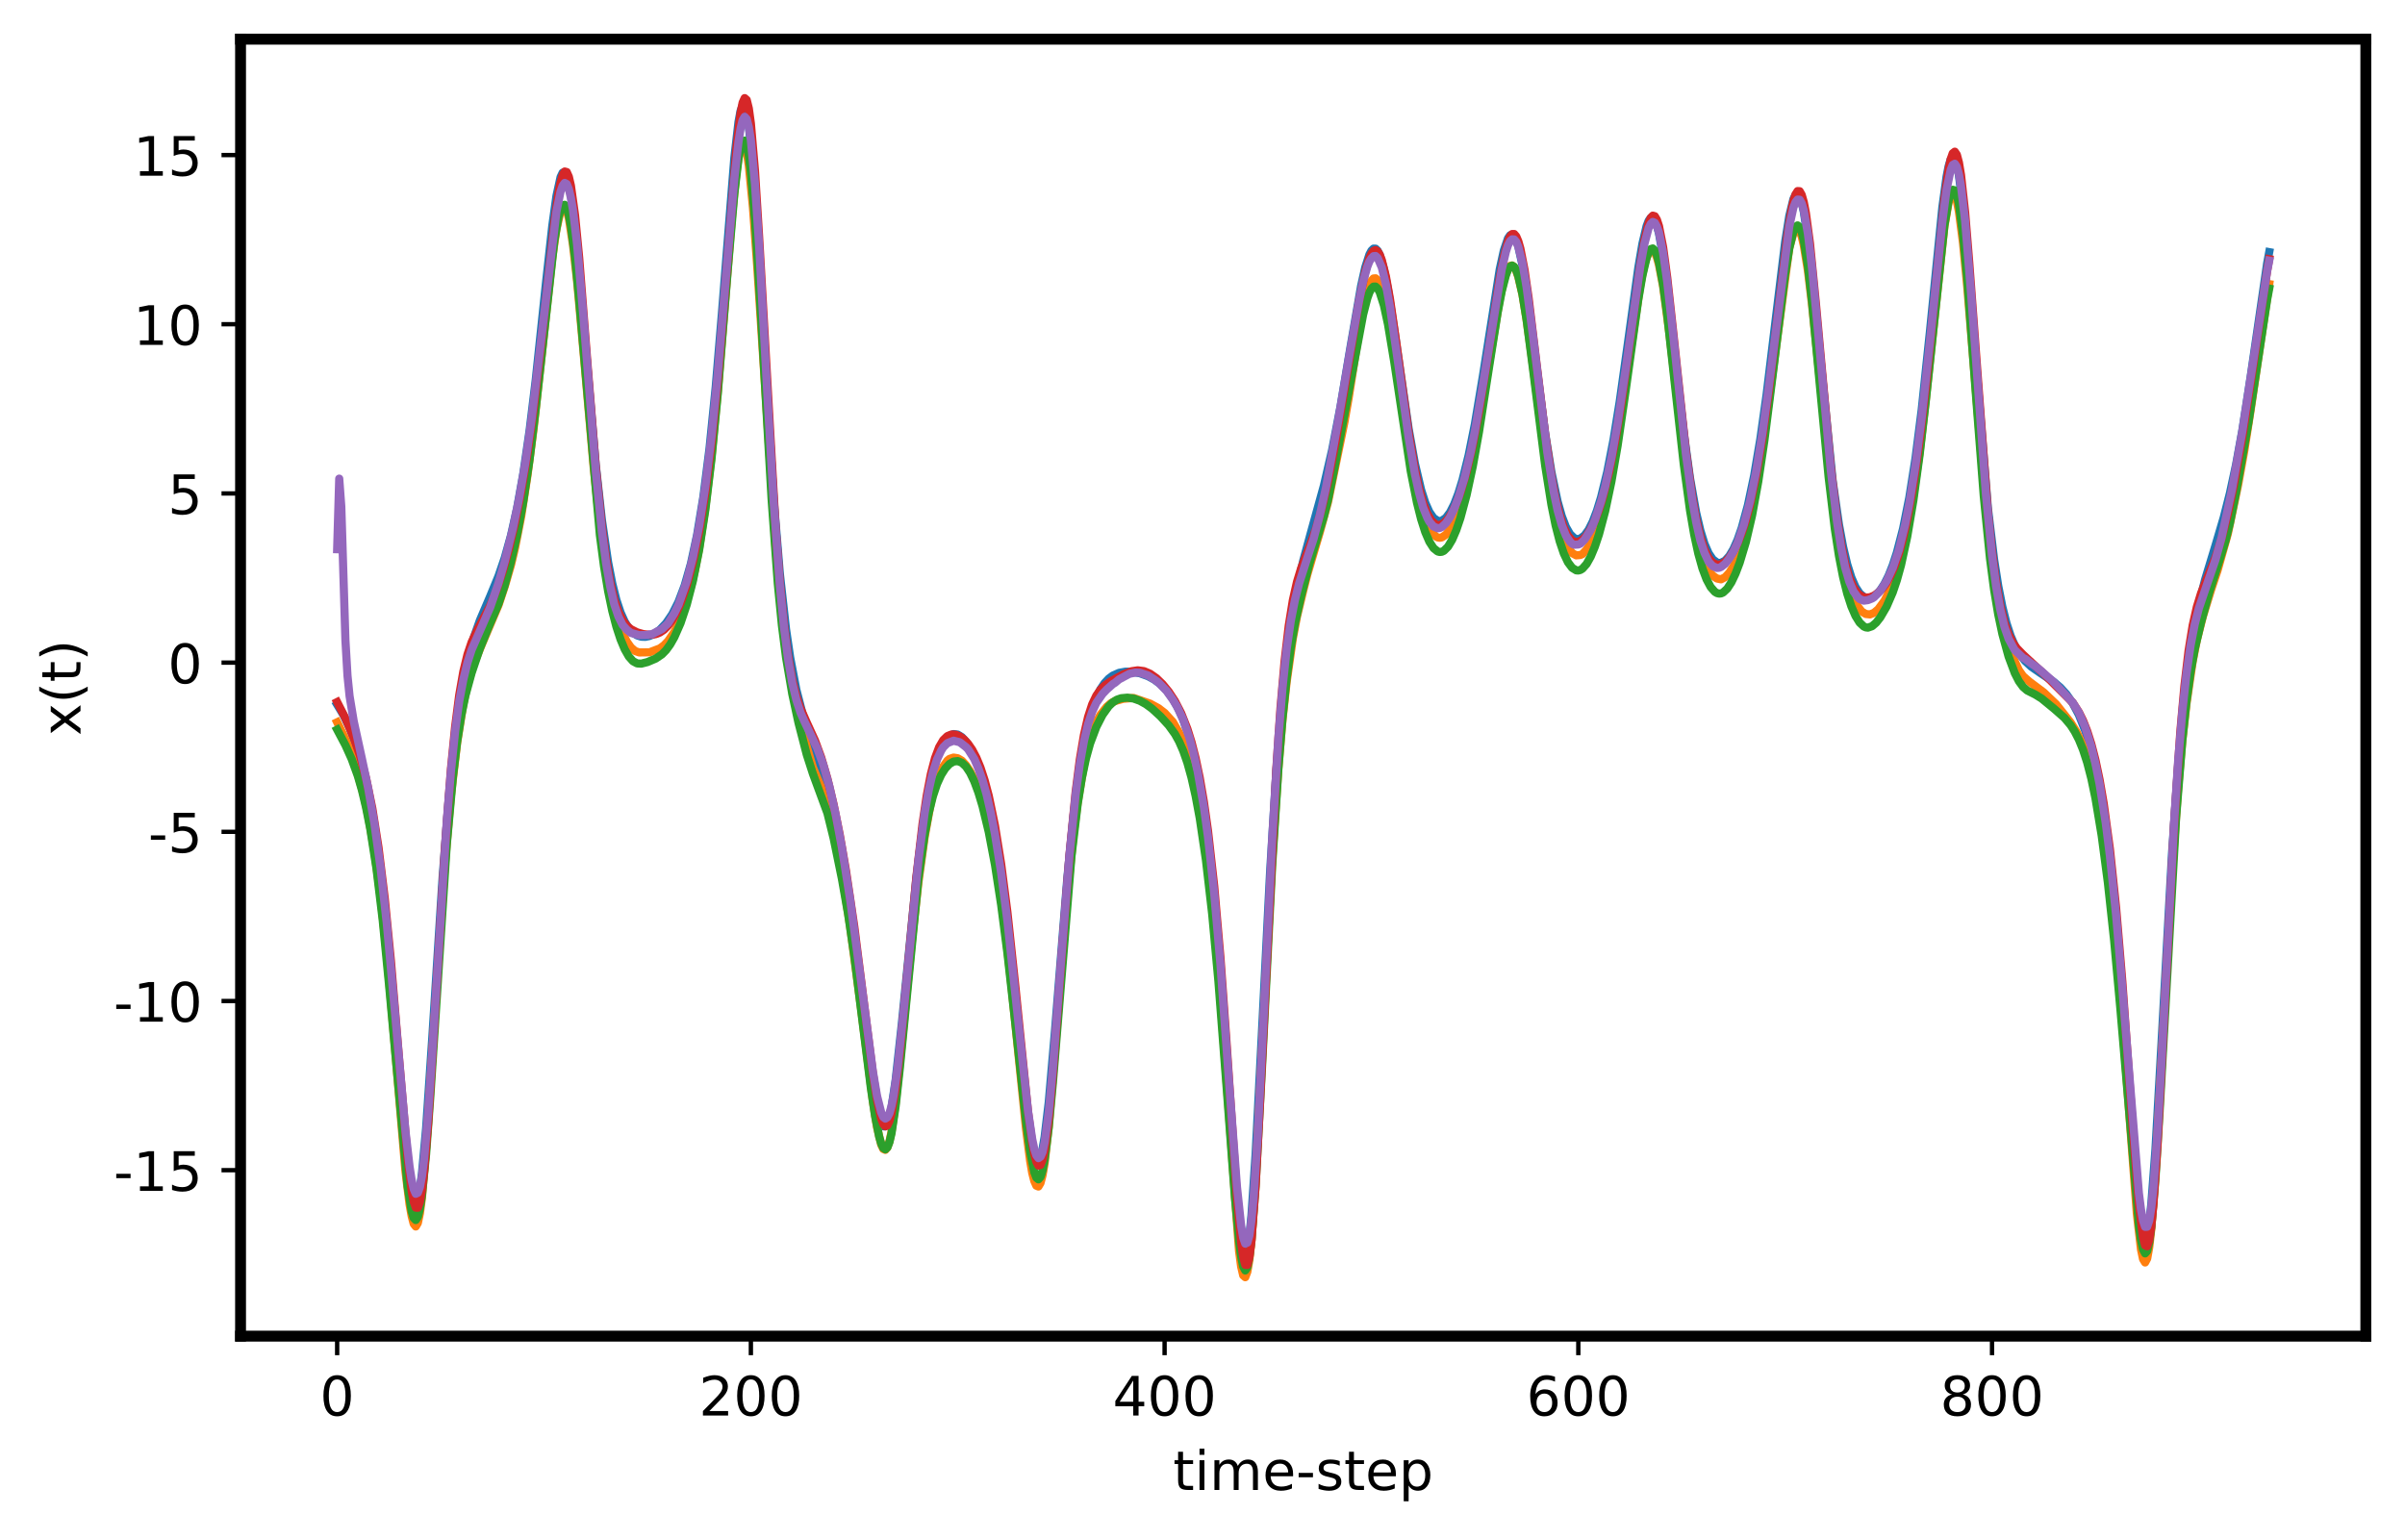 <?xml version="1.0" encoding="utf-8" standalone="no"?>
<!DOCTYPE svg PUBLIC "-//W3C//DTD SVG 1.1//EN"
  "http://www.w3.org/Graphics/SVG/1.1/DTD/svg11.dtd">
<!-- Created with matplotlib (https://matplotlib.org/) -->
<svg height="283.148pt" version="1.1" viewBox="0 0 442.011 283.148" width="442.011pt" xmlns="http://www.w3.org/2000/svg" xmlns:xlink="http://www.w3.org/1999/xlink">
 <defs>
  <style type="text/css">*{stroke-linecap:butt;stroke-linejoin:round;}</style>
 </defs>
 <g id="figure_1">
  <g id="patch_1">
   <path d="M 0 283.148 
L 442.011 283.148 
L 442.011 0 
L 0 0 
z
" style="fill:#ffffff;"/>
  </g>
  <g id="axes_1">
   <g id="patch_2">
    <path d="M 44.211 245.592 
L 434.811 245.592 
L 434.811 7.2 
L 44.211 7.2 
z
" style="fill:#ffffff;"/>
   </g>
   <g id="matplotlib.axis_1">
    <g id="xtick_1">
     <g id="line2d_1">
      <defs>
       <path d="M 0 0 
L 0 3.5 
" id="md25b00d84b" style="stroke:#000000;stroke-width:0.8;"/>
      </defs>
      <g>
       <use style="stroke:#000000;stroke-width:0.8;" x="61.965" xlink:href="#md25b00d84b" y="245.592"/>
      </g>
     </g>
     <g id="text_1">
      <!-- 0 -->
      <g transform="translate(58.784 260.19)scale(0.1 -0.1)">
       <defs>
        <path d="M 31.781 66.406 
Q 24.172 66.406 20.328 58.906 
Q 16.5 51.422 16.5 36.375 
Q 16.5 21.391 20.328 13.891 
Q 24.172 6.391 31.781 6.391 
Q 39.453 6.391 43.281 13.891 
Q 47.125 21.391 47.125 36.375 
Q 47.125 51.422 43.281 58.906 
Q 39.453 66.406 31.781 66.406 
z
M 31.781 74.219 
Q 44.047 74.219 50.516 64.516 
Q 56.984 54.828 56.984 36.375 
Q 56.984 17.969 50.516 8.266 
Q 44.047 -1.422 31.781 -1.422 
Q 19.531 -1.422 13.062 8.266 
Q 6.594 17.969 6.594 36.375 
Q 6.594 54.828 13.062 64.516 
Q 19.531 74.219 31.781 74.219 
z
" id="DejaVuSans-48"/>
       </defs>
       <use xlink:href="#DejaVuSans-48"/>
      </g>
     </g>
    </g>
    <g id="xtick_2">
     <g id="line2d_2">
      <g>
       <use style="stroke:#000000;stroke-width:0.8;" x="138.002" xlink:href="#md25b00d84b" y="245.592"/>
      </g>
     </g>
     <g id="text_2">
      <!-- 200 -->
      <g transform="translate(128.458 260.19)scale(0.1 -0.1)">
       <defs>
        <path d="M 19.188 8.297 
L 53.609 8.297 
L 53.609 0 
L 7.328 0 
L 7.328 8.297 
Q 12.938 14.109 22.625 23.891 
Q 32.328 33.688 34.812 36.531 
Q 39.547 41.844 41.422 45.531 
Q 43.312 49.219 43.312 52.781 
Q 43.312 58.594 39.234 62.25 
Q 35.156 65.922 28.609 65.922 
Q 23.969 65.922 18.812 64.312 
Q 13.672 62.703 7.812 59.422 
L 7.812 69.391 
Q 13.766 71.781 18.938 73 
Q 24.125 74.219 28.422 74.219 
Q 39.75 74.219 46.484 68.547 
Q 53.219 62.891 53.219 53.422 
Q 53.219 48.922 51.531 44.891 
Q 49.859 40.875 45.406 35.406 
Q 44.188 33.984 37.641 27.219 
Q 31.109 20.453 19.188 8.297 
z
" id="DejaVuSans-50"/>
       </defs>
       <use xlink:href="#DejaVuSans-50"/>
       <use x="63.623" xlink:href="#DejaVuSans-48"/>
       <use x="127.246" xlink:href="#DejaVuSans-48"/>
      </g>
     </g>
    </g>
    <g id="xtick_3">
     <g id="line2d_3">
      <g>
       <use style="stroke:#000000;stroke-width:0.8;" x="214.039" xlink:href="#md25b00d84b" y="245.592"/>
      </g>
     </g>
     <g id="text_3">
      <!-- 400 -->
      <g transform="translate(204.495 260.19)scale(0.1 -0.1)">
       <defs>
        <path d="M 37.797 64.312 
L 12.891 25.391 
L 37.797 25.391 
z
M 35.203 72.906 
L 47.609 72.906 
L 47.609 25.391 
L 58.016 25.391 
L 58.016 17.188 
L 47.609 17.188 
L 47.609 0 
L 37.797 0 
L 37.797 17.188 
L 4.891 17.188 
L 4.891 26.703 
z
" id="DejaVuSans-52"/>
       </defs>
       <use xlink:href="#DejaVuSans-52"/>
       <use x="63.623" xlink:href="#DejaVuSans-48"/>
       <use x="127.246" xlink:href="#DejaVuSans-48"/>
      </g>
     </g>
    </g>
    <g id="xtick_4">
     <g id="line2d_4">
      <g>
       <use style="stroke:#000000;stroke-width:0.8;" x="290.075" xlink:href="#md25b00d84b" y="245.592"/>
      </g>
     </g>
     <g id="text_4">
      <!-- 600 -->
      <g transform="translate(280.532 260.19)scale(0.1 -0.1)">
       <defs>
        <path d="M 33.016 40.375 
Q 26.375 40.375 22.484 35.828 
Q 18.609 31.297 18.609 23.391 
Q 18.609 15.531 22.484 10.953 
Q 26.375 6.391 33.016 6.391 
Q 39.656 6.391 43.531 10.953 
Q 47.406 15.531 47.406 23.391 
Q 47.406 31.297 43.531 35.828 
Q 39.656 40.375 33.016 40.375 
z
M 52.594 71.297 
L 52.594 62.312 
Q 48.875 64.062 45.094 64.984 
Q 41.312 65.922 37.594 65.922 
Q 27.828 65.922 22.672 59.328 
Q 17.531 52.734 16.797 39.406 
Q 19.672 43.656 24.016 45.922 
Q 28.375 48.188 33.594 48.188 
Q 44.578 48.188 50.953 41.516 
Q 57.328 34.859 57.328 23.391 
Q 57.328 12.156 50.688 5.359 
Q 44.047 -1.422 33.016 -1.422 
Q 20.359 -1.422 13.672 8.266 
Q 6.984 17.969 6.984 36.375 
Q 6.984 53.656 15.188 63.938 
Q 23.391 74.219 37.203 74.219 
Q 40.922 74.219 44.703 73.484 
Q 48.484 72.75 52.594 71.297 
z
" id="DejaVuSans-54"/>
       </defs>
       <use xlink:href="#DejaVuSans-54"/>
       <use x="63.623" xlink:href="#DejaVuSans-48"/>
       <use x="127.246" xlink:href="#DejaVuSans-48"/>
      </g>
     </g>
    </g>
    <g id="xtick_5">
     <g id="line2d_5">
      <g>
       <use style="stroke:#000000;stroke-width:0.8;" x="366.112" xlink:href="#md25b00d84b" y="245.592"/>
      </g>
     </g>
     <g id="text_5">
      <!-- 800 -->
      <g transform="translate(356.568 260.19)scale(0.1 -0.1)">
       <defs>
        <path d="M 31.781 34.625 
Q 24.75 34.625 20.719 30.859 
Q 16.703 27.094 16.703 20.516 
Q 16.703 13.922 20.719 10.156 
Q 24.75 6.391 31.781 6.391 
Q 38.812 6.391 42.859 10.172 
Q 46.922 13.969 46.922 20.516 
Q 46.922 27.094 42.891 30.859 
Q 38.875 34.625 31.781 34.625 
z
M 21.922 38.812 
Q 15.578 40.375 12.031 44.719 
Q 8.5 49.078 8.5 55.328 
Q 8.5 64.062 14.719 69.141 
Q 20.953 74.219 31.781 74.219 
Q 42.672 74.219 48.875 69.141 
Q 55.078 64.062 55.078 55.328 
Q 55.078 49.078 51.531 44.719 
Q 48 40.375 41.703 38.812 
Q 48.828 37.156 52.797 32.312 
Q 56.781 27.484 56.781 20.516 
Q 56.781 9.906 50.312 4.234 
Q 43.844 -1.422 31.781 -1.422 
Q 19.734 -1.422 13.25 4.234 
Q 6.781 9.906 6.781 20.516 
Q 6.781 27.484 10.781 32.312 
Q 14.797 37.156 21.922 38.812 
z
M 18.312 54.391 
Q 18.312 48.734 21.844 45.562 
Q 25.391 42.391 31.781 42.391 
Q 38.141 42.391 41.719 45.562 
Q 45.312 48.734 45.312 54.391 
Q 45.312 60.062 41.719 63.234 
Q 38.141 66.406 31.781 66.406 
Q 25.391 66.406 21.844 63.234 
Q 18.312 60.062 18.312 54.391 
z
" id="DejaVuSans-56"/>
       </defs>
       <use xlink:href="#DejaVuSans-56"/>
       <use x="63.623" xlink:href="#DejaVuSans-48"/>
       <use x="127.246" xlink:href="#DejaVuSans-48"/>
      </g>
     </g>
    </g>
    <g id="text_6">
     <!-- time-step -->
     <g transform="translate(215.595 273.869)scale(0.1 -0.1)">
      <defs>
       <path d="M 18.312 70.219 
L 18.312 54.688 
L 36.812 54.688 
L 36.812 47.703 
L 18.312 47.703 
L 18.312 18.016 
Q 18.312 11.328 20.141 9.422 
Q 21.969 7.516 27.594 7.516 
L 36.812 7.516 
L 36.812 0 
L 27.594 0 
Q 17.188 0 13.234 3.875 
Q 9.281 7.766 9.281 18.016 
L 9.281 47.703 
L 2.688 47.703 
L 2.688 54.688 
L 9.281 54.688 
L 9.281 70.219 
z
" id="DejaVuSans-116"/>
       <path d="M 9.422 54.688 
L 18.406 54.688 
L 18.406 0 
L 9.422 0 
z
M 9.422 75.984 
L 18.406 75.984 
L 18.406 64.594 
L 9.422 64.594 
z
" id="DejaVuSans-105"/>
       <path d="M 52 44.188 
Q 55.375 50.25 60.062 53.125 
Q 64.75 56 71.094 56 
Q 79.641 56 84.281 50.016 
Q 88.922 44.047 88.922 33.016 
L 88.922 0 
L 79.891 0 
L 79.891 32.719 
Q 79.891 40.578 77.094 44.375 
Q 74.312 48.188 68.609 48.188 
Q 61.625 48.188 57.562 43.547 
Q 53.516 38.922 53.516 30.906 
L 53.516 0 
L 44.484 0 
L 44.484 32.719 
Q 44.484 40.625 41.703 44.406 
Q 38.922 48.188 33.109 48.188 
Q 26.219 48.188 22.156 43.531 
Q 18.109 38.875 18.109 30.906 
L 18.109 0 
L 9.078 0 
L 9.078 54.688 
L 18.109 54.688 
L 18.109 46.188 
Q 21.188 51.219 25.484 53.609 
Q 29.781 56 35.688 56 
Q 41.656 56 45.828 52.969 
Q 50 49.953 52 44.188 
z
" id="DejaVuSans-109"/>
       <path d="M 56.203 29.594 
L 56.203 25.203 
L 14.891 25.203 
Q 15.484 15.922 20.484 11.062 
Q 25.484 6.203 34.422 6.203 
Q 39.594 6.203 44.453 7.469 
Q 49.312 8.734 54.109 11.281 
L 54.109 2.781 
Q 49.266 0.734 44.188 -0.344 
Q 39.109 -1.422 33.891 -1.422 
Q 20.797 -1.422 13.156 6.188 
Q 5.516 13.812 5.516 26.812 
Q 5.516 40.234 12.766 48.109 
Q 20.016 56 32.328 56 
Q 43.359 56 49.781 48.891 
Q 56.203 41.797 56.203 29.594 
z
M 47.219 32.234 
Q 47.125 39.594 43.094 43.984 
Q 39.062 48.391 32.422 48.391 
Q 24.906 48.391 20.391 44.141 
Q 15.875 39.891 15.188 32.172 
z
" id="DejaVuSans-101"/>
       <path d="M 4.891 31.391 
L 31.203 31.391 
L 31.203 23.391 
L 4.891 23.391 
z
" id="DejaVuSans-45"/>
       <path d="M 44.281 53.078 
L 44.281 44.578 
Q 40.484 46.531 36.375 47.5 
Q 32.281 48.484 27.875 48.484 
Q 21.188 48.484 17.844 46.438 
Q 14.5 44.391 14.5 40.281 
Q 14.5 37.156 16.891 35.375 
Q 19.281 33.594 26.516 31.984 
L 29.594 31.297 
Q 39.156 29.25 43.188 25.516 
Q 47.219 21.781 47.219 15.094 
Q 47.219 7.469 41.188 3.016 
Q 35.156 -1.422 24.609 -1.422 
Q 20.219 -1.422 15.453 -0.562 
Q 10.688 0.297 5.422 2 
L 5.422 11.281 
Q 10.406 8.688 15.234 7.391 
Q 20.062 6.109 24.812 6.109 
Q 31.156 6.109 34.562 8.281 
Q 37.984 10.453 37.984 14.406 
Q 37.984 18.062 35.516 20.016 
Q 33.062 21.969 24.703 23.781 
L 21.578 24.516 
Q 13.234 26.266 9.516 29.906 
Q 5.812 33.547 5.812 39.891 
Q 5.812 47.609 11.281 51.797 
Q 16.75 56 26.812 56 
Q 31.781 56 36.172 55.266 
Q 40.578 54.547 44.281 53.078 
z
" id="DejaVuSans-115"/>
       <path d="M 18.109 8.203 
L 18.109 -20.797 
L 9.078 -20.797 
L 9.078 54.688 
L 18.109 54.688 
L 18.109 46.391 
Q 20.953 51.266 25.266 53.625 
Q 29.594 56 35.594 56 
Q 45.562 56 51.781 48.094 
Q 58.016 40.188 58.016 27.297 
Q 58.016 14.406 51.781 6.484 
Q 45.562 -1.422 35.594 -1.422 
Q 29.594 -1.422 25.266 0.953 
Q 20.953 3.328 18.109 8.203 
z
M 48.688 27.297 
Q 48.688 37.203 44.609 42.844 
Q 40.531 48.484 33.406 48.484 
Q 26.266 48.484 22.188 42.844 
Q 18.109 37.203 18.109 27.297 
Q 18.109 17.391 22.188 11.75 
Q 26.266 6.109 33.406 6.109 
Q 40.531 6.109 44.609 11.75 
Q 48.688 17.391 48.688 27.297 
z
" id="DejaVuSans-112"/>
      </defs>
      <use xlink:href="#DejaVuSans-116"/>
      <use x="39.209" xlink:href="#DejaVuSans-105"/>
      <use x="66.992" xlink:href="#DejaVuSans-109"/>
      <use x="164.404" xlink:href="#DejaVuSans-101"/>
      <use x="225.928" xlink:href="#DejaVuSans-45"/>
      <use x="262.012" xlink:href="#DejaVuSans-115"/>
      <use x="314.111" xlink:href="#DejaVuSans-116"/>
      <use x="353.32" xlink:href="#DejaVuSans-101"/>
      <use x="414.844" xlink:href="#DejaVuSans-112"/>
     </g>
    </g>
   </g>
   <g id="matplotlib.axis_2">
    <g id="ytick_1">
     <g id="line2d_6">
      <defs>
       <path d="M 0 0 
L -3.5 0 
" id="md3e1b67bbb" style="stroke:#000000;stroke-width:0.8;"/>
      </defs>
      <g>
       <use style="stroke:#000000;stroke-width:0.8;" x="44.211" xlink:href="#md3e1b67bbb" y="215.093"/>
      </g>
     </g>
     <g id="text_7">
      <!-- -15 -->
      <g transform="translate(20.878 218.893)scale(0.1 -0.1)">
       <defs>
        <path d="M 12.406 8.297 
L 28.516 8.297 
L 28.516 63.922 
L 10.984 60.406 
L 10.984 69.391 
L 28.422 72.906 
L 38.281 72.906 
L 38.281 8.297 
L 54.391 8.297 
L 54.391 0 
L 12.406 0 
z
" id="DejaVuSans-49"/>
        <path d="M 10.797 72.906 
L 49.516 72.906 
L 49.516 64.594 
L 19.828 64.594 
L 19.828 46.734 
Q 21.969 47.469 24.109 47.828 
Q 26.266 48.188 28.422 48.188 
Q 40.625 48.188 47.75 41.5 
Q 54.891 34.812 54.891 23.391 
Q 54.891 11.625 47.562 5.094 
Q 40.234 -1.422 26.906 -1.422 
Q 22.312 -1.422 17.547 -0.641 
Q 12.797 0.141 7.719 1.703 
L 7.719 11.625 
Q 12.109 9.234 16.797 8.062 
Q 21.484 6.891 26.703 6.891 
Q 35.156 6.891 40.078 11.328 
Q 45.016 15.766 45.016 23.391 
Q 45.016 31 40.078 35.438 
Q 35.156 39.891 26.703 39.891 
Q 22.75 39.891 18.812 39.016 
Q 14.891 38.141 10.797 36.281 
z
" id="DejaVuSans-53"/>
       </defs>
       <use xlink:href="#DejaVuSans-45"/>
       <use x="36.084" xlink:href="#DejaVuSans-49"/>
       <use x="99.707" xlink:href="#DejaVuSans-53"/>
      </g>
     </g>
    </g>
    <g id="ytick_2">
     <g id="line2d_7">
      <g>
       <use style="stroke:#000000;stroke-width:0.8;" x="44.211" xlink:href="#md3e1b67bbb" y="183.994"/>
      </g>
     </g>
     <g id="text_8">
      <!-- -10 -->
      <g transform="translate(20.878 187.793)scale(0.1 -0.1)">
       <use xlink:href="#DejaVuSans-45"/>
       <use x="36.084" xlink:href="#DejaVuSans-49"/>
       <use x="99.707" xlink:href="#DejaVuSans-48"/>
      </g>
     </g>
    </g>
    <g id="ytick_3">
     <g id="line2d_8">
      <g>
       <use style="stroke:#000000;stroke-width:0.8;" x="44.211" xlink:href="#md3e1b67bbb" y="152.895"/>
      </g>
     </g>
     <g id="text_9">
      <!-- -5 -->
      <g transform="translate(27.241 156.694)scale(0.1 -0.1)">
       <use xlink:href="#DejaVuSans-45"/>
       <use x="36.084" xlink:href="#DejaVuSans-53"/>
      </g>
     </g>
    </g>
    <g id="ytick_4">
     <g id="line2d_9">
      <g>
       <use style="stroke:#000000;stroke-width:0.8;" x="44.211" xlink:href="#md3e1b67bbb" y="121.796"/>
      </g>
     </g>
     <g id="text_10">
      <!-- 0 -->
      <g transform="translate(30.848 125.595)scale(0.1 -0.1)">
       <use xlink:href="#DejaVuSans-48"/>
      </g>
     </g>
    </g>
    <g id="ytick_5">
     <g id="line2d_10">
      <g>
       <use style="stroke:#000000;stroke-width:0.8;" x="44.211" xlink:href="#md3e1b67bbb" y="90.696"/>
      </g>
     </g>
     <g id="text_11">
      <!-- 5 -->
      <g transform="translate(30.848 94.496)scale(0.1 -0.1)">
       <use xlink:href="#DejaVuSans-53"/>
      </g>
     </g>
    </g>
    <g id="ytick_6">
     <g id="line2d_11">
      <g>
       <use style="stroke:#000000;stroke-width:0.8;" x="44.211" xlink:href="#md3e1b67bbb" y="59.597"/>
      </g>
     </g>
     <g id="text_12">
      <!-- 10 -->
      <g transform="translate(24.486 63.396)scale(0.1 -0.1)">
       <use xlink:href="#DejaVuSans-49"/>
       <use x="63.623" xlink:href="#DejaVuSans-48"/>
      </g>
     </g>
    </g>
    <g id="ytick_7">
     <g id="line2d_12">
      <g>
       <use style="stroke:#000000;stroke-width:0.8;" x="44.211" xlink:href="#md3e1b67bbb" y="28.498"/>
      </g>
     </g>
     <g id="text_13">
      <!-- 15 -->
      <g transform="translate(24.486 32.297)scale(0.1 -0.1)">
       <use xlink:href="#DejaVuSans-49"/>
       <use x="63.623" xlink:href="#DejaVuSans-53"/>
      </g>
     </g>
    </g>
    <g id="text_14">
     <!-- x(t) -->
     <g transform="translate(14.798 135.217)rotate(-90)scale(0.1 -0.1)">
      <defs>
       <path d="M 54.891 54.688 
L 35.109 28.078 
L 55.906 0 
L 45.312 0 
L 29.391 21.484 
L 13.484 0 
L 2.875 0 
L 24.125 28.609 
L 4.688 54.688 
L 15.281 54.688 
L 29.781 35.203 
L 44.281 54.688 
z
" id="DejaVuSans-120"/>
       <path d="M 31 75.875 
Q 24.469 64.656 21.281 53.656 
Q 18.109 42.672 18.109 31.391 
Q 18.109 20.125 21.312 9.062 
Q 24.516 -2 31 -13.188 
L 23.188 -13.188 
Q 15.875 -1.703 12.234 9.375 
Q 8.594 20.453 8.594 31.391 
Q 8.594 42.281 12.203 53.312 
Q 15.828 64.359 23.188 75.875 
z
" id="DejaVuSans-40"/>
       <path d="M 8.016 75.875 
L 15.828 75.875 
Q 23.141 64.359 26.781 53.312 
Q 30.422 42.281 30.422 31.391 
Q 30.422 20.453 26.781 9.375 
Q 23.141 -1.703 15.828 -13.188 
L 8.016 -13.188 
Q 14.5 -2 17.703 9.062 
Q 20.906 20.125 20.906 31.391 
Q 20.906 42.672 17.703 53.656 
Q 14.5 64.656 8.016 75.875 
z
" id="DejaVuSans-41"/>
      </defs>
      <use xlink:href="#DejaVuSans-120"/>
      <use x="59.18" xlink:href="#DejaVuSans-40"/>
      <use x="98.193" xlink:href="#DejaVuSans-116"/>
      <use x="137.402" xlink:href="#DejaVuSans-41"/>
     </g>
    </g>
   </g>
   <g id="line2d_13">
    <path clip-path="url(#pd317004d13)" d="M 61.965 129.501 
L 63.106 131.392 
L 64.247 133.764 
L 65.387 136.812 
L 66.528 140.774 
L 67.668 145.934 
L 68.809 152.623 
L 69.949 161.185 
L 71.09 171.862 
L 72.611 189.119 
L 74.512 211.262 
L 75.272 217.631 
L 75.652 219.733 
L 76.032 220.94 
L 76.412 221.164 
L 76.793 220.355 
L 77.173 218.508 
L 77.553 215.666 
L 78.313 207.387 
L 79.454 190.637 
L 81.355 161.124 
L 82.495 146.627 
L 83.636 135.462 
L 84.396 129.723 
L 85.157 125.127 
L 85.917 121.458 
L 87.058 117.241 
L 88.198 114.025 
L 90.099 109.578 
L 91.62 105.872 
L 92.76 102.551 
L 93.901 98.475 
L 95.041 93.382 
L 96.182 87.021 
L 97.323 79.188 
L 98.463 69.826 
L 100.364 51.841 
L 101.505 41.497 
L 102.265 36.024 
L 103.025 32.547 
L 103.405 31.751 
L 103.786 31.67 
L 104.166 32.317 
L 104.546 33.704 
L 104.926 35.794 
L 105.687 41.864 
L 106.827 54.316 
L 109.488 85.413 
L 110.629 95.644 
L 111.769 103.371 
L 112.53 107.257 
L 113.29 110.278 
L 114.051 112.571 
L 114.811 114.264 
L 115.571 115.471 
L 116.332 116.286 
L 117.092 116.786 
L 117.852 117.028 
L 118.613 117.056 
L 119.373 116.897 
L 120.133 116.568 
L 121.274 115.761 
L 122.415 114.556 
L 123.555 112.883 
L 124.696 110.625 
L 125.836 107.614 
L 126.977 103.616 
L 128.117 98.332 
L 129.258 91.4 
L 130.398 82.432 
L 131.539 71.133 
L 132.68 57.582 
L 134.961 29.033 
L 135.721 22.44 
L 136.101 20.393 
L 136.481 19.361 
L 136.862 19.442 
L 137.242 20.673 
L 137.622 23.049 
L 138.382 30.917 
L 139.143 41.983 
L 142.184 91.672 
L 143.325 105.416 
L 144.465 115.657 
L 145.226 120.853 
L 146.366 126.796 
L 147.507 131.206 
L 149.027 135.827 
L 151.308 142.383 
L 152.449 146.272 
L 153.59 150.951 
L 154.73 156.656 
L 155.871 163.563 
L 157.011 171.716 
L 158.912 187.303 
L 160.433 199.189 
L 161.193 203.668 
L 161.573 205.297 
L 161.954 206.435 
L 162.334 207.026 
L 162.714 207.039 
L 163.094 206.454 
L 163.474 205.266 
L 163.855 203.512 
L 164.615 198.462 
L 165.755 188.068 
L 168.417 161.406 
L 169.557 152.354 
L 170.698 145.44 
L 171.458 141.968 
L 172.219 139.31 
L 172.979 137.366 
L 173.739 136.042 
L 174.5 135.253 
L 175.26 134.93 
L 176.02 135.02 
L 176.781 135.49 
L 177.541 136.32 
L 178.301 137.51 
L 179.062 139.071 
L 179.822 141.032 
L 180.583 143.431 
L 181.723 147.967 
L 182.864 153.814 
L 184.004 161.18 
L 185.145 170.19 
L 186.666 184.467 
L 188.566 202.909 
L 189.327 208.662 
L 190.087 212.344 
L 190.467 213.196 
L 190.848 213.296 
L 191.228 212.624 
L 191.608 211.169 
L 191.988 208.973 
L 192.748 202.592 
L 193.889 189.536 
L 196.17 161.284 
L 197.311 149.868 
L 198.451 141.079 
L 199.212 136.591 
L 199.972 133.052 
L 200.732 130.315 
L 201.493 128.237 
L 202.253 126.686 
L 203.013 125.551 
L 203.774 124.739 
L 204.534 124.175 
L 205.675 123.673 
L 206.815 123.467 
L 207.956 123.473 
L 209.476 123.741 
L 210.997 124.287 
L 212.138 124.906 
L 213.278 125.753 
L 214.419 126.898 
L 215.559 128.44 
L 216.7 130.518 
L 217.46 132.292 
L 218.221 134.459 
L 218.981 137.108 
L 219.741 140.341 
L 220.502 144.284 
L 221.262 149.075 
L 222.023 154.869 
L 223.163 165.758 
L 224.304 179.54 
L 225.824 201.59 
L 226.965 217.986 
L 227.725 226.37 
L 228.105 229.163 
L 228.486 230.755 
L 228.866 231.016 
L 229.246 229.859 
L 229.626 227.284 
L 230.006 223.36 
L 230.767 212.12 
L 231.907 190.146 
L 233.428 160.265 
L 234.569 141.843 
L 235.709 127.784 
L 236.469 120.589 
L 237.23 114.811 
L 238.37 108.151 
L 239.511 103.084 
L 241.032 97.529 
L 243.313 89.276 
L 244.833 82.69 
L 246.354 74.813 
L 248.255 63.492 
L 250.156 52.544 
L 250.916 49.154 
L 251.677 46.784 
L 252.057 46.069 
L 252.437 45.702 
L 252.817 45.708 
L 253.198 46.081 
L 253.578 46.834 
L 254.338 49.397 
L 255.098 53.197 
L 256.239 60.502 
L 258.9 78.858 
L 260.041 85.186 
L 261.181 90.019 
L 261.942 92.389 
L 262.702 94.105 
L 263.462 95.204 
L 264.223 95.727 
L 264.603 95.784 
L 264.983 95.71 
L 265.744 95.183 
L 266.504 94.166 
L 267.264 92.669 
L 268.025 90.694 
L 268.785 88.237 
L 269.926 83.636 
L 271.066 77.944 
L 272.587 68.842 
L 275.628 49.521 
L 276.389 46.038 
L 277.149 43.805 
L 277.529 43.258 
L 277.909 43.127 
L 278.29 43.419 
L 278.67 44.147 
L 279.05 45.291 
L 279.81 48.75 
L 280.571 53.495 
L 282.091 65.166 
L 283.992 79.695 
L 285.133 86.772 
L 286.273 92.187 
L 287.034 94.866 
L 287.794 96.843 
L 288.555 98.171 
L 289.315 98.903 
L 289.695 99.062 
L 290.075 99.088 
L 290.455 98.987 
L 291.216 98.416 
L 291.976 97.37 
L 292.737 95.854 
L 293.497 93.865 
L 294.257 91.389 
L 295.398 86.723 
L 296.538 80.867 
L 297.679 73.836 
L 299.2 62.996 
L 301.101 49.235 
L 301.861 44.769 
L 302.621 41.566 
L 303.001 40.571 
L 303.382 40.042 
L 303.762 40.005 
L 304.142 40.471 
L 304.522 41.441 
L 304.902 42.909 
L 305.663 47.164 
L 306.423 52.842 
L 307.944 66.376 
L 309.465 79.624 
L 310.605 87.884 
L 311.746 94.274 
L 312.506 97.495 
L 313.266 99.946 
L 314.027 101.697 
L 314.787 102.823 
L 315.548 103.389 
L 315.928 103.48 
L 316.308 103.45 
L 317.068 103.045 
L 317.829 102.198 
L 318.589 100.917 
L 319.349 99.199 
L 320.11 97.023 
L 321.25 92.836 
L 322.391 87.428 
L 323.531 80.684 
L 324.672 72.579 
L 326.193 60.065 
L 328.094 44.446 
L 328.854 39.656 
L 329.614 36.571 
L 329.994 35.825 
L 330.375 35.676 
L 330.755 36.142 
L 331.135 37.231 
L 331.515 38.922 
L 332.276 43.936 
L 333.036 50.665 
L 336.838 88.485 
L 337.978 96.426 
L 338.739 100.513 
L 339.499 103.72 
L 340.259 106.143 
L 341.02 107.889 
L 341.78 109.054 
L 342.541 109.721 
L 343.301 109.957 
L 344.061 109.812 
L 344.822 109.316 
L 345.582 108.483 
L 346.342 107.315 
L 347.103 105.794 
L 347.863 103.893 
L 348.623 101.569 
L 349.764 97.169 
L 350.905 91.473 
L 352.045 84.245 
L 353.186 75.31 
L 354.706 60.88 
L 356.987 38.064 
L 357.748 32.503 
L 358.128 30.563 
L 358.508 29.306 
L 358.888 28.815 
L 359.269 29.132 
L 359.649 30.277 
L 360.029 32.224 
L 360.789 38.325 
L 361.55 46.734 
L 365.352 93.377 
L 366.492 102.832 
L 367.252 107.69 
L 368.013 111.544 
L 368.773 114.555 
L 369.534 116.878 
L 370.294 118.658 
L 371.054 120.02 
L 372.195 121.501 
L 373.335 122.549 
L 374.856 123.608 
L 377.517 125.384 
L 378.658 126.366 
L 379.798 127.616 
L 380.939 129.246 
L 382.08 131.4 
L 383.22 134.263 
L 383.98 136.684 
L 384.741 139.619 
L 385.501 143.173 
L 386.262 147.468 
L 387.402 155.59 
L 388.543 166.11 
L 389.683 179.261 
L 391.584 205.334 
L 392.725 219.578 
L 393.485 225.798 
L 393.865 227.384 
L 394.245 227.769 
L 394.626 226.88 
L 395.006 224.697 
L 395.386 221.288 
L 396.146 211.281 
L 397.287 191.234 
L 399.188 156.928 
L 400.328 140.611 
L 401.469 128.264 
L 402.229 121.961 
L 402.99 116.898 
L 404.13 111.04 
L 405.271 106.538 
L 407.172 100.282 
L 408.692 95.131 
L 409.833 90.643 
L 410.973 85.35 
L 412.114 79.103 
L 413.635 69.298 
L 416.676 48.395 
L 417.056 46.343 
L 417.056 46.343 
" style="fill:none;stroke:#1f77b4;stroke-linecap:square;stroke-width:1.5;"/>
   </g>
   <g id="line2d_14">
    <path clip-path="url(#pd317004d13)" d="M 61.965 132.757 
L 63.486 135.86 
L 64.627 138.731 
L 65.767 142.293 
L 66.908 146.413 
L 67.668 149.922 
L 68.809 156.493 
L 69.949 164.887 
L 71.09 175.448 
L 72.611 192.835 
L 74.512 215.236 
L 75.272 221.405 
L 75.652 223.501 
L 76.032 224.958 
L 76.412 225.435 
L 76.793 224.805 
L 77.173 223.013 
L 77.553 220.138 
L 78.313 211.121 
L 79.834 187.748 
L 81.735 159.411 
L 82.876 146.28 
L 84.016 136.529 
L 85.157 129.375 
L 85.917 125.983 
L 87.058 122.078 
L 88.578 118.384 
L 91.62 111.228 
L 92.76 107.791 
L 93.901 103.868 
L 94.661 100.665 
L 95.802 94.845 
L 96.942 87.403 
L 98.083 78.652 
L 99.604 64.877 
L 101.505 47.384 
L 102.265 42.137 
L 103.025 38.814 
L 103.405 38.003 
L 103.786 37.951 
L 104.166 38.704 
L 104.546 40.094 
L 105.306 44.988 
L 106.067 51.665 
L 107.207 64.259 
L 109.108 85.878 
L 110.249 96.539 
L 111.389 104.54 
L 112.53 110.38 
L 113.67 114.477 
L 114.431 116.402 
L 115.191 117.921 
L 115.951 118.997 
L 116.712 119.659 
L 117.472 119.924 
L 119.373 119.9 
L 121.274 119.177 
L 122.034 118.617 
L 122.795 117.826 
L 123.935 116.164 
L 124.696 114.677 
L 125.836 111.659 
L 126.977 107.881 
L 127.737 104.726 
L 128.498 100.811 
L 129.638 93.324 
L 130.779 83.759 
L 131.919 71.982 
L 133.44 53.327 
L 134.58 39.181 
L 135.341 31.777 
L 135.721 29.041 
L 136.101 27.165 
L 136.481 26.35 
L 136.862 26.58 
L 137.242 27.951 
L 137.622 30.403 
L 138.382 38.128 
L 139.143 48.556 
L 142.564 100.861 
L 143.705 112.715 
L 144.465 118.884 
L 145.606 126.04 
L 146.746 131.552 
L 148.267 137.221 
L 149.408 141.08 
L 150.168 142.891 
L 150.928 144.756 
L 152.449 149.623 
L 153.59 154.63 
L 155.11 162.939 
L 156.251 170.381 
L 158.152 184.618 
L 160.433 202.492 
L 161.193 207.22 
L 161.954 210.393 
L 162.334 211.193 
L 162.714 211.355 
L 163.094 210.894 
L 163.474 209.796 
L 163.855 207.977 
L 164.615 202.745 
L 165.755 191.799 
L 167.656 172.341 
L 168.797 162.171 
L 169.937 153.866 
L 171.078 147.566 
L 171.838 144.48 
L 172.599 142.34 
L 173.359 140.897 
L 174.119 139.817 
L 174.5 139.496 
L 175.26 139.249 
L 176.02 139.371 
L 176.781 139.824 
L 177.541 140.65 
L 178.301 141.771 
L 179.062 143.312 
L 180.202 146.26 
L 181.343 150.29 
L 182.483 155.54 
L 183.624 162.551 
L 184.765 171.113 
L 185.905 181.297 
L 188.566 207.456 
L 189.327 213.388 
L 189.707 215.573 
L 190.087 217.073 
L 190.467 217.934 
L 190.848 218.093 
L 191.228 217.457 
L 191.608 216.018 
L 191.988 213.771 
L 192.748 207.039 
L 193.889 193.347 
L 196.17 164.517 
L 197.311 153.311 
L 198.071 147.494 
L 199.212 140.722 
L 199.972 137.26 
L 200.732 134.678 
L 201.493 132.737 
L 202.253 131.375 
L 203.394 129.933 
L 204.154 129.274 
L 204.914 128.857 
L 205.675 128.661 
L 206.435 128.442 
L 208.336 128.289 
L 211.377 129.331 
L 212.898 130.16 
L 214.039 131.033 
L 215.559 132.693 
L 216.7 134.678 
L 217.841 137.386 
L 218.601 139.715 
L 219.741 144.278 
L 220.502 148.09 
L 221.262 152.783 
L 222.023 158.517 
L 223.163 169.488 
L 224.304 183.451 
L 227.725 229.977 
L 228.105 232.804 
L 228.486 234.416 
L 228.866 234.756 
L 229.246 233.756 
L 229.626 231.537 
L 230.006 228.073 
L 230.767 216.75 
L 232.287 186.524 
L 233.808 158.134 
L 234.949 141.225 
L 235.709 132.283 
L 236.469 125.38 
L 237.61 117.314 
L 238.37 113.308 
L 239.511 108.573 
L 240.271 105.589 
L 242.552 97.84 
L 244.073 92.284 
L 247.115 77.476 
L 247.875 73.094 
L 250.156 58.566 
L 250.916 54.874 
L 251.677 52.421 
L 252.057 51.631 
L 252.437 51.189 
L 252.817 51.155 
L 253.198 51.514 
L 253.578 52.198 
L 254.338 54.705 
L 255.098 58.311 
L 256.239 65.352 
L 258.9 82.833 
L 260.041 88.709 
L 260.801 91.922 
L 261.562 94.415 
L 262.322 96.322 
L 263.082 97.759 
L 263.843 98.57 
L 264.223 98.783 
L 264.603 98.843 
L 264.983 98.781 
L 265.744 98.28 
L 266.504 97.317 
L 267.264 95.921 
L 268.025 94.085 
L 268.785 91.728 
L 269.926 87.246 
L 271.066 81.871 
L 272.587 73.412 
L 275.628 55.018 
L 276.389 51.553 
L 277.149 49.367 
L 277.529 48.87 
L 277.909 48.799 
L 278.29 49.078 
L 278.67 49.816 
L 279.05 50.887 
L 279.81 54.142 
L 280.571 58.803 
L 281.711 67.045 
L 283.612 81.402 
L 284.753 88.44 
L 285.893 94.014 
L 286.654 96.906 
L 287.414 98.974 
L 288.174 100.612 
L 288.935 101.657 
L 289.695 102.079 
L 290.455 102.01 
L 290.836 101.845 
L 291.596 101.019 
L 292.356 99.846 
L 293.117 98.215 
L 293.877 96.131 
L 295.018 91.958 
L 296.158 86.787 
L 297.299 80.364 
L 299.2 67.826 
L 301.481 52.356 
L 302.241 48.552 
L 303.001 46.355 
L 303.382 45.956 
L 303.762 45.987 
L 304.142 46.432 
L 304.522 47.306 
L 304.902 48.684 
L 305.663 52.661 
L 306.803 61.248 
L 309.845 86.748 
L 310.985 93.843 
L 312.126 99.273 
L 312.886 101.879 
L 313.647 103.934 
L 314.407 105.348 
L 314.787 105.813 
L 315.548 106.331 
L 316.308 106.483 
L 317.068 106.089 
L 317.829 105.265 
L 318.589 104.09 
L 319.73 101.445 
L 320.49 99.17 
L 321.63 94.777 
L 322.391 91.288 
L 323.531 84.698 
L 325.052 74.063 
L 328.854 45.556 
L 329.614 42.797 
L 329.994 42.178 
L 330.375 42.016 
L 330.755 42.457 
L 331.135 43.482 
L 331.515 45.097 
L 332.276 49.764 
L 333.036 56.088 
L 336.838 92.483 
L 337.978 99.844 
L 338.739 103.762 
L 339.879 107.973 
L 340.64 110.044 
L 341.4 111.416 
L 342.16 112.399 
L 342.921 112.86 
L 343.681 112.937 
L 344.441 112.63 
L 345.202 111.987 
L 346.342 110.441 
L 347.483 108.25 
L 348.623 105.168 
L 349.764 101.105 
L 350.524 97.635 
L 351.665 91.094 
L 352.805 83.195 
L 353.946 73.413 
L 357.368 41.58 
L 358.128 37.235 
L 358.508 36.001 
L 358.888 35.517 
L 359.269 35.849 
L 359.649 36.979 
L 360.029 38.915 
L 360.789 44.724 
L 361.55 52.595 
L 364.971 93.843 
L 366.112 103.541 
L 367.252 110.868 
L 368.013 114.456 
L 368.773 117.448 
L 369.914 120.748 
L 371.054 123.194 
L 371.815 124.274 
L 372.955 125.274 
L 375.616 127.271 
L 377.898 129.444 
L 380.559 132.802 
L 381.699 134.624 
L 382.84 137.113 
L 383.6 139.241 
L 384.361 141.879 
L 385.501 146.799 
L 386.642 153.289 
L 387.402 158.846 
L 388.543 169.324 
L 389.683 182.794 
L 392.725 223.064 
L 393.485 229.631 
L 393.865 231.431 
L 394.245 232.052 
L 394.626 231.348 
L 395.006 229.249 
L 395.386 225.87 
L 396.146 215.447 
L 397.667 187.719 
L 399.188 160.805 
L 400.328 144.634 
L 401.089 136.112 
L 401.849 129.354 
L 402.99 121.577 
L 403.75 117.676 
L 404.891 113.186 
L 406.411 108.268 
L 407.552 104.869 
L 409.453 98.091 
L 411.354 89.029 
L 412.494 82.752 
L 413.635 75.404 
L 417.056 52.229 
L 417.056 52.229 
" style="fill:none;stroke:#ff7f0e;stroke-linecap:square;stroke-width:1.5;"/>
   </g>
   <g id="line2d_15">
    <path clip-path="url(#pd317004d13)" d="M 61.965 134.108 
L 63.486 136.975 
L 64.627 139.505 
L 65.767 142.647 
L 66.528 145.282 
L 67.288 148.482 
L 68.048 152.348 
L 69.189 159.645 
L 70.33 169.073 
L 71.47 180.706 
L 74.892 217.955 
L 75.652 222.642 
L 76.032 223.88 
L 76.412 224.258 
L 76.793 223.71 
L 77.173 222.201 
L 77.553 219.734 
L 78.313 212.154 
L 79.074 201.767 
L 82.115 155.228 
L 83.256 142.691 
L 84.016 136.381 
L 84.776 131.532 
L 85.537 127.858 
L 86.677 123.69 
L 88.198 119.192 
L 89.719 115.436 
L 91.62 110.997 
L 92.76 107.554 
L 93.901 103.298 
L 95.041 98.277 
L 96.182 92.148 
L 97.323 84.494 
L 98.463 75.162 
L 101.885 44.305 
L 102.645 39.908 
L 103.025 38.513 
L 103.405 37.744 
L 103.786 37.644 
L 104.166 38.246 
L 104.546 39.553 
L 104.926 41.539 
L 105.687 47.377 
L 106.447 55.215 
L 110.249 98.346 
L 111.009 104.101 
L 111.769 108.677 
L 112.53 112.306 
L 113.29 115.207 
L 114.051 117.526 
L 114.811 119.338 
L 115.571 120.675 
L 116.332 121.533 
L 117.092 121.939 
L 117.852 121.985 
L 118.993 121.695 
L 120.514 121.05 
L 121.654 120.277 
L 122.415 119.502 
L 123.175 118.458 
L 123.935 117.125 
L 125.076 114.535 
L 126.216 111.136 
L 127.357 106.737 
L 128.498 101.061 
L 129.638 93.715 
L 130.779 84.24 
L 131.919 72.369 
L 133.82 48.841 
L 134.961 35.663 
L 135.721 29.26 
L 136.101 27.183 
L 136.481 26.014 
L 136.862 25.839 
L 137.242 26.72 
L 137.622 28.669 
L 138.002 31.662 
L 138.762 40.474 
L 139.903 58.737 
L 141.804 91.658 
L 142.944 107.205 
L 143.705 114.952 
L 144.465 120.873 
L 145.606 127.536 
L 146.746 132.828 
L 148.267 138.699 
L 149.408 142.237 
L 152.069 149.463 
L 153.209 154.087 
L 154.73 161.52 
L 155.871 168.013 
L 157.011 175.721 
L 158.532 187.854 
L 160.053 199.986 
L 160.813 205.064 
L 161.573 208.906 
L 161.954 210.207 
L 162.334 211.008 
L 162.714 211.255 
L 163.094 210.901 
L 163.474 209.916 
L 163.855 208.298 
L 164.615 203.289 
L 165.375 196.383 
L 168.797 161.54 
L 169.937 153.445 
L 170.698 149.411 
L 171.458 146.348 
L 172.219 144.08 
L 172.979 142.424 
L 173.739 141.231 
L 174.5 140.425 
L 175.26 139.977 
L 176.02 139.894 
L 176.781 140.195 
L 177.541 140.905 
L 178.301 142.043 
L 179.062 143.63 
L 179.822 145.677 
L 180.583 148.203 
L 181.723 152.942 
L 182.864 158.946 
L 184.004 166.339 
L 185.145 175.143 
L 186.666 188.687 
L 188.566 206.067 
L 189.327 211.668 
L 190.087 215.463 
L 190.467 216.464 
L 190.848 216.771 
L 191.228 216.34 
L 191.608 215.148 
L 191.988 213.207 
L 192.748 207.238 
L 193.509 199.039 
L 196.93 157.368 
L 198.071 147.769 
L 198.831 143.008 
L 199.592 139.386 
L 200.352 136.649 
L 201.493 133.623 
L 202.633 131.401 
L 203.774 129.808 
L 204.534 129.081 
L 205.294 128.603 
L 206.055 128.341 
L 207.195 128.235 
L 208.336 128.395 
L 209.476 128.804 
L 210.617 129.432 
L 211.758 130.272 
L 213.278 131.67 
L 214.799 133.327 
L 215.94 134.911 
L 216.7 136.279 
L 217.46 138.007 
L 218.221 140.192 
L 218.981 142.93 
L 219.741 146.307 
L 220.502 150.407 
L 221.642 158.115 
L 222.783 167.992 
L 223.923 180.274 
L 225.444 199.946 
L 226.965 220.181 
L 227.725 228.137 
L 228.105 230.975 
L 228.486 232.823 
L 228.866 233.523 
L 229.246 232.967 
L 229.626 231.095 
L 230.006 227.915 
L 230.767 217.989 
L 231.907 196.838 
L 233.808 159.147 
L 234.949 141.35 
L 235.709 132.082 
L 236.469 124.711 
L 237.23 119.022 
L 237.99 114.678 
L 239.131 109.554 
L 240.651 103.618 
L 242.172 98.604 
L 243.313 94.899 
L 244.073 91.892 
L 245.214 86.201 
L 250.536 57.783 
L 251.297 54.824 
L 251.677 53.772 
L 252.057 53.048 
L 252.437 52.681 
L 252.817 52.676 
L 253.198 53.029 
L 253.578 53.729 
L 254.338 56.102 
L 255.098 59.606 
L 256.239 66.471 
L 259.28 86.619 
L 260.421 92.385 
L 261.181 95.413 
L 261.942 97.798 
L 262.702 99.566 
L 263.462 100.747 
L 264.223 101.36 
L 264.603 101.457 
L 264.983 101.418 
L 265.363 101.243 
L 266.124 100.493 
L 266.884 99.222 
L 267.644 97.458 
L 268.405 95.216 
L 269.545 90.978 
L 270.686 85.684 
L 271.826 79.357 
L 273.727 67.134 
L 275.248 57.474 
L 276.009 53.499 
L 276.769 50.566 
L 277.149 49.598 
L 277.529 49.004 
L 277.909 48.813 
L 278.29 49.042 
L 278.67 49.696 
L 279.05 50.773 
L 279.81 54.115 
L 280.571 58.814 
L 281.711 67.544 
L 283.992 85.627 
L 285.133 92.78 
L 285.893 96.533 
L 286.654 99.497 
L 287.414 101.746 
L 288.174 103.35 
L 288.935 104.368 
L 289.695 104.832 
L 290.075 104.861 
L 290.455 104.758 
L 290.836 104.524 
L 291.596 103.665 
L 292.356 102.309 
L 293.117 100.486 
L 293.877 98.209 
L 295.018 93.927 
L 296.158 88.525 
L 297.299 81.933 
L 298.819 71.502 
L 301.101 55.062 
L 301.861 50.632 
L 302.621 47.409 
L 303.001 46.379 
L 303.382 45.788 
L 303.762 45.669 
L 304.142 46.042 
L 304.522 46.912 
L 304.902 48.272 
L 305.663 52.36 
L 306.423 57.97 
L 307.944 71.748 
L 309.465 85.428 
L 310.605 93.811 
L 311.366 98.232 
L 312.126 101.749 
L 312.886 104.466 
L 313.647 106.492 
L 314.407 107.912 
L 315.167 108.776 
L 315.548 109.008 
L 315.928 109.105 
L 316.308 109.072 
L 316.688 108.906 
L 317.448 108.201 
L 318.209 107.031 
L 318.969 105.434 
L 319.73 103.436 
L 320.87 99.639 
L 322.011 94.727 
L 323.151 88.498 
L 324.292 80.872 
L 325.812 68.855 
L 328.094 50.363 
L 328.854 45.651 
L 329.614 42.515 
L 329.994 41.691 
L 330.375 41.429 
L 330.755 41.756 
L 331.135 42.686 
L 331.515 44.214 
L 332.276 48.945 
L 333.036 55.538 
L 334.557 71.769 
L 336.077 87.678 
L 337.218 97.214 
L 337.978 102.158 
L 338.739 106.07 
L 339.499 109.116 
L 340.259 111.458 
L 341.02 113.212 
L 341.78 114.437 
L 342.541 115.15 
L 342.921 115.32 
L 343.301 115.364 
L 344.061 115.105 
L 344.822 114.447 
L 345.582 113.475 
L 346.723 111.519 
L 347.863 108.888 
L 348.623 106.638 
L 349.384 103.884 
L 350.524 98.654 
L 351.665 91.926 
L 352.805 83.591 
L 353.946 73.696 
L 357.368 41.41 
L 358.128 36.893 
L 358.508 35.534 
L 358.888 34.88 
L 359.269 34.984 
L 359.649 35.877 
L 360.029 37.56 
L 360.789 43.163 
L 361.55 51.266 
L 363.07 71.512 
L 364.591 91.163 
L 365.732 102.614 
L 366.492 108.404 
L 367.252 112.94 
L 368.013 116.532 
L 369.153 120.68 
L 370.294 123.729 
L 371.054 125.217 
L 371.815 126.263 
L 372.575 126.917 
L 374.096 127.684 
L 375.236 128.395 
L 377.517 130.268 
L 379.418 131.942 
L 380.559 133.293 
L 381.319 134.474 
L 382.08 135.951 
L 382.84 137.81 
L 383.6 140.153 
L 384.361 143.092 
L 385.121 146.721 
L 386.262 153.578 
L 387.402 162.218 
L 388.543 172.75 
L 389.683 185.232 
L 393.105 225.287 
L 393.485 227.925 
L 393.865 229.669 
L 394.245 230.383 
L 394.626 229.966 
L 395.006 228.359 
L 395.386 225.566 
L 396.146 216.686 
L 396.907 204.369 
L 399.948 150.239 
L 401.089 136.101 
L 401.849 128.987 
L 402.609 123.501 
L 403.37 119.323 
L 404.51 114.462 
L 406.031 108.889 
L 407.932 102.922 
L 409.073 99.209 
L 409.833 96.128 
L 410.973 90.434 
L 413.255 77.569 
L 414.775 67.587 
L 416.676 55.062 
L 417.056 53.037 
L 417.056 53.037 
" style="fill:none;stroke:#2ca02c;stroke-linecap:square;stroke-width:1.5;"/>
   </g>
   <g id="line2d_16">
    <path clip-path="url(#pd317004d13)" d="M 61.965 129.043 
L 63.486 132.023 
L 65.007 135.572 
L 66.147 138.873 
L 67.288 143.072 
L 68.429 148.563 
L 69.569 155.772 
L 70.71 165.074 
L 71.85 176.639 
L 73.371 194.852 
L 74.892 212.579 
L 75.652 218.895 
L 76.032 220.905 
L 76.412 221.969 
L 76.793 221.995 
L 77.173 220.931 
L 77.553 218.772 
L 77.933 215.563 
L 78.694 206.41 
L 79.834 188.137 
L 81.735 156.395 
L 82.876 141.353 
L 83.636 133.668 
L 84.396 127.775 
L 85.157 123.426 
L 85.917 120.295 
L 86.677 118.038 
L 87.818 115.607 
L 90.099 111.29 
L 91.24 108.498 
L 92.38 105.063 
L 93.521 100.939 
L 94.661 96.059 
L 95.802 90.277 
L 96.942 83.367 
L 98.083 75.094 
L 99.604 61.896 
L 101.885 40.793 
L 102.645 35.447 
L 103.025 33.505 
L 103.405 32.178 
L 103.786 31.527 
L 104.166 31.624 
L 104.546 32.482 
L 104.926 34.116 
L 105.687 39.546 
L 106.447 47.368 
L 107.968 66.771 
L 109.488 85.631 
L 110.629 96.847 
L 111.389 102.584 
L 112.15 106.984 
L 112.91 110.21 
L 113.67 112.474 
L 114.431 114.003 
L 115.191 115.004 
L 115.951 115.649 
L 117.092 116.23 
L 118.233 116.557 
L 119.373 116.689 
L 120.514 116.558 
L 121.274 116.263 
L 122.034 115.753 
L 122.795 114.99 
L 123.555 113.943 
L 124.315 112.579 
L 125.076 110.871 
L 126.216 107.585 
L 127.357 103.276 
L 128.498 97.695 
L 129.638 90.501 
L 130.779 81.3 
L 131.919 69.778 
L 133.44 51.05 
L 135.341 27.237 
L 136.101 20.782 
L 136.481 18.874 
L 136.862 18.036 
L 137.242 18.37 
L 137.622 19.916 
L 138.002 22.667 
L 138.762 31.449 
L 139.523 43.595 
L 142.564 97.126 
L 143.325 106.942 
L 144.085 114.697 
L 144.845 120.561 
L 145.606 124.847 
L 146.366 127.931 
L 147.126 130.194 
L 148.267 132.786 
L 149.788 136.105 
L 150.928 139.21 
L 152.069 143.11 
L 153.209 147.865 
L 154.35 153.498 
L 155.49 160.05 
L 157.011 170.315 
L 158.912 185.314 
L 160.433 197.317 
L 161.193 202.211 
L 161.954 205.629 
L 162.334 206.612 
L 162.714 207.031 
L 163.094 206.853 
L 163.474 206.058 
L 163.855 204.639 
L 164.615 200.075 
L 165.375 193.562 
L 166.896 177.321 
L 168.417 161.189 
L 169.557 151.363 
L 170.318 146.249 
L 171.078 142.282 
L 171.838 139.361 
L 172.599 137.333 
L 173.359 136.032 
L 174.119 135.298 
L 174.88 134.999 
L 175.64 135.035 
L 176.401 135.341 
L 177.161 135.896 
L 177.921 136.706 
L 178.682 137.805 
L 179.442 139.245 
L 180.202 141.09 
L 180.963 143.41 
L 181.723 146.276 
L 182.864 151.756 
L 184.004 158.829 
L 185.145 167.618 
L 186.666 181.8 
L 188.947 204.389 
L 189.707 210.081 
L 190.087 212.143 
L 190.467 213.556 
L 190.848 214.243 
L 191.228 214.134 
L 191.608 213.21 
L 191.988 211.46 
L 192.748 205.678 
L 193.509 197.377 
L 195.03 176.914 
L 196.55 157.194 
L 197.691 145.554 
L 198.451 139.632 
L 199.212 135.104 
L 199.972 131.789 
L 200.732 129.452 
L 201.493 127.854 
L 202.253 126.771 
L 203.013 126.017 
L 204.154 125.206 
L 206.435 123.962 
L 207.956 123.379 
L 209.096 123.211 
L 210.237 123.355 
L 211.377 123.836 
L 212.518 124.638 
L 213.658 125.736 
L 214.799 127.127 
L 215.94 128.866 
L 217.08 131.073 
L 218.221 133.951 
L 218.981 136.383 
L 219.741 139.346 
L 220.502 142.965 
L 221.262 147.378 
L 222.023 152.742 
L 223.163 162.911 
L 224.304 175.984 
L 225.444 191.878 
L 227.345 220.044 
L 228.105 228.379 
L 228.486 231.067 
L 228.866 232.489 
L 229.246 232.507 
L 229.626 231.032 
L 230.006 228.062 
L 230.767 218.015 
L 231.527 203.788 
L 234.569 141.411 
L 235.329 130.249 
L 236.089 121.534 
L 236.85 115.026 
L 237.61 110.32 
L 238.37 106.947 
L 239.131 104.449 
L 240.651 100.525 
L 241.792 97.386 
L 242.933 93.436 
L 244.073 88.513 
L 245.594 80.577 
L 247.495 69.144 
L 249.776 55.412 
L 250.916 49.947 
L 251.677 47.422 
L 252.057 46.597 
L 252.437 46.104 
L 252.817 45.965 
L 253.198 46.202 
L 253.578 46.808 
L 253.958 47.793 
L 254.718 50.811 
L 255.479 55.045 
L 256.619 62.924 
L 258.9 79.492 
L 260.041 86.181 
L 260.801 89.697 
L 261.562 92.427 
L 262.322 94.403 
L 263.082 95.688 
L 263.843 96.36 
L 264.223 96.489 
L 264.603 96.492 
L 265.363 96.146 
L 266.124 95.368 
L 266.884 94.179 
L 267.644 92.583 
L 268.405 90.566 
L 269.545 86.699 
L 270.686 81.744 
L 271.826 75.678 
L 273.347 66.107 
L 275.628 51.144 
L 276.389 47.169 
L 277.149 44.344 
L 277.529 43.476 
L 277.909 43.023 
L 278.29 43.013 
L 278.67 43.451 
L 279.05 44.348 
L 279.43 45.685 
L 280.191 49.584 
L 280.951 54.817 
L 282.472 67.434 
L 283.992 79.871 
L 285.133 87.518 
L 285.893 91.533 
L 286.654 94.655 
L 287.414 96.936 
L 288.174 98.461 
L 288.935 99.328 
L 289.315 99.545 
L 289.695 99.634 
L 290.075 99.604 
L 290.836 99.213 
L 291.596 98.419 
L 292.356 97.238 
L 293.117 95.666 
L 293.877 93.677 
L 294.637 91.231 
L 295.778 86.614 
L 296.919 80.752 
L 298.059 73.63 
L 299.58 62.564 
L 301.481 48.551 
L 302.241 44.079 
L 303.001 40.962 
L 303.382 40.051 
L 303.762 39.637 
L 304.142 39.745 
L 304.522 40.386 
L 304.902 41.56 
L 305.663 45.434 
L 306.423 51.017 
L 307.564 61.453 
L 309.845 82.841 
L 310.985 91.127 
L 311.746 95.38 
L 312.506 98.634 
L 313.266 100.978 
L 314.027 102.533 
L 314.787 103.432 
L 315.548 103.794 
L 316.308 103.717 
L 317.068 103.265 
L 317.829 102.476 
L 318.589 101.351 
L 319.349 99.868 
L 320.11 97.983 
L 320.87 95.642 
L 321.63 92.781 
L 322.771 87.386 
L 323.912 80.536 
L 325.052 72.216 
L 326.573 59.339 
L 328.474 43.429 
L 329.234 38.67 
L 329.614 36.939 
L 329.994 35.741 
L 330.375 35.125 
L 330.755 35.144 
L 331.135 35.815 
L 331.515 37.144 
L 331.895 39.109 
L 332.656 44.748 
L 333.796 56.333 
L 336.458 85.648 
L 337.598 95.096 
L 338.359 99.879 
L 339.119 103.511 
L 339.879 106.13 
L 340.64 107.905 
L 341.4 109.016 
L 342.16 109.619 
L 342.921 109.843 
L 343.681 109.778 
L 344.441 109.477 
L 345.202 108.951 
L 345.962 108.184 
L 346.723 107.137 
L 347.483 105.754 
L 348.243 103.97 
L 349.004 101.716 
L 349.764 98.92 
L 350.524 95.511 
L 351.665 89.108 
L 352.805 80.998 
L 353.946 71.117 
L 355.467 55.68 
L 357.368 36.57 
L 358.128 31.114 
L 358.508 29.282 
L 358.888 28.177 
L 359.269 27.881 
L 359.649 28.439 
L 360.029 29.868 
L 360.409 32.142 
L 361.169 39.009 
L 361.93 48.286 
L 365.352 94.135 
L 366.112 101.35 
L 366.872 107.031 
L 367.633 111.31 
L 368.393 114.408 
L 369.153 116.583 
L 369.914 118.09 
L 370.674 119.157 
L 371.815 120.326 
L 375.616 123.848 
L 380.939 129.145 
L 382.08 130.903 
L 382.84 132.438 
L 383.6 134.355 
L 384.361 136.742 
L 385.121 139.694 
L 385.881 143.314 
L 386.642 147.721 
L 387.782 156.082 
L 388.923 166.91 
L 390.063 180.413 
L 391.964 207.036 
L 393.105 221.394 
L 393.865 227.479 
L 394.245 228.911 
L 394.626 229.076 
L 395.006 227.897 
L 395.386 225.353 
L 395.766 221.517 
L 396.527 210.478 
L 397.667 188.609 
L 399.568 151.58 
L 400.709 134.576 
L 401.469 126.063 
L 402.229 119.634 
L 402.99 114.944 
L 403.75 111.571 
L 404.51 109.091 
L 405.651 106.224 
L 407.172 102.471 
L 408.312 98.907 
L 409.453 94.418 
L 410.593 88.985 
L 412.114 80.385 
L 414.015 67.851 
L 416.676 49.773 
L 417.056 47.629 
L 417.056 47.629 
" style="fill:none;stroke:#d62728;stroke-linecap:square;stroke-width:1.5;"/>
   </g>
   <g id="line2d_17">
    <path clip-path="url(#pd317004d13)" d="M 61.965 100.952 
L 62.346 87.976 
L 62.726 93.132 
L 63.486 117.685 
L 63.866 124.201 
L 64.247 127.943 
L 65.007 132.542 
L 66.528 139.508 
L 67.668 144.893 
L 68.809 151.371 
L 69.949 159.556 
L 71.09 169.776 
L 72.611 186.283 
L 74.512 207.814 
L 75.272 214.413 
L 75.652 216.86 
L 76.032 218.561 
L 76.412 219.427 
L 76.793 219.242 
L 77.173 218.203 
L 77.553 216.176 
L 77.933 213.167 
L 78.694 204.533 
L 79.454 193.323 
L 82.115 150.886 
L 82.876 141.699 
L 83.636 134.5 
L 84.396 128.923 
L 85.157 124.906 
L 85.917 121.782 
L 86.677 119.44 
L 88.198 115.963 
L 90.099 111.608 
L 91.62 107.165 
L 92.76 103.209 
L 94.281 97.06 
L 95.422 91.549 
L 96.562 85.008 
L 97.703 77.058 
L 99.223 64.406 
L 102.265 38.918 
L 103.025 35.207 
L 103.405 34.126 
L 103.786 33.624 
L 104.166 33.827 
L 104.546 34.763 
L 104.926 36.383 
L 105.306 38.587 
L 106.067 44.96 
L 107.207 57.968 
L 109.488 86.497 
L 110.629 97.713 
L 111.389 103.501 
L 112.15 107.816 
L 112.91 111.121 
L 113.67 113.353 
L 114.431 114.876 
L 115.191 115.74 
L 115.951 116.334 
L 117.472 116.747 
L 118.993 116.72 
L 119.373 116.601 
L 119.753 116.605 
L 121.654 115.642 
L 122.795 114.57 
L 123.935 112.727 
L 124.696 111.186 
L 126.216 106.86 
L 127.357 102.389 
L 128.498 96.692 
L 129.638 89.385 
L 130.779 80.101 
L 131.919 68.677 
L 133.44 50.712 
L 134.961 32.879 
L 135.721 26.09 
L 136.101 23.674 
L 136.481 22.089 
L 136.862 21.466 
L 137.242 21.887 
L 137.622 23.346 
L 138.002 25.735 
L 138.762 33.875 
L 139.523 45.184 
L 141.044 72.598 
L 142.184 92.151 
L 143.325 107.556 
L 144.085 115.32 
L 144.845 121.189 
L 145.606 125.533 
L 146.366 128.666 
L 147.126 130.984 
L 147.887 132.697 
L 150.168 137.473 
L 151.308 140.561 
L 152.449 144.597 
L 153.59 149.722 
L 154.73 155.771 
L 156.251 165.378 
L 158.152 179.583 
L 160.433 196.959 
L 161.193 201.466 
L 161.954 204.469 
L 162.334 205.32 
L 162.714 205.612 
L 163.094 205.367 
L 163.474 204.633 
L 163.855 203.259 
L 164.235 201.38 
L 164.995 196.038 
L 166.136 185.297 
L 168.797 158.082 
L 169.937 149.443 
L 170.698 145.184 
L 171.458 141.877 
L 172.219 139.577 
L 172.979 137.966 
L 173.359 137.351 
L 174.119 136.592 
L 175.26 136.148 
L 176.401 136.432 
L 177.541 137.319 
L 177.921 137.706 
L 179.062 139.503 
L 179.822 141.258 
L 180.583 143.416 
L 181.343 146.125 
L 182.103 149.42 
L 182.864 153.331 
L 184.004 160.45 
L 185.145 169.227 
L 187.046 186.776 
L 188.947 204.277 
L 189.707 209.363 
L 190.087 211.186 
L 190.467 212.361 
L 190.848 212.876 
L 191.228 212.621 
L 191.608 211.746 
L 191.988 209.972 
L 192.748 204.396 
L 193.509 196.366 
L 195.03 176.357 
L 196.55 157.147 
L 197.691 146.004 
L 198.451 140.48 
L 199.212 136.225 
L 199.972 133.073 
L 200.732 130.842 
L 201.493 129.184 
L 202.633 127.547 
L 203.394 126.743 
L 204.534 125.732 
L 204.914 125.503 
L 205.675 124.869 
L 207.576 123.85 
L 208.716 123.621 
L 209.476 123.655 
L 210.997 124.151 
L 212.138 124.883 
L 212.898 125.435 
L 214.419 127.005 
L 215.559 128.611 
L 216.32 129.861 
L 217.46 132.271 
L 218.601 135.629 
L 219.361 138.443 
L 220.122 141.841 
L 221.262 148.363 
L 222.023 153.905 
L 223.163 164.301 
L 224.304 177.243 
L 225.824 198.035 
L 227.345 218.184 
L 228.105 225.289 
L 228.486 227.508 
L 228.866 228.589 
L 229.246 228.408 
L 229.626 227.083 
L 230.006 224.27 
L 230.387 220.316 
L 231.147 208.799 
L 232.287 185.919 
L 233.808 154.31 
L 234.949 135.629 
L 235.709 126.376 
L 236.469 119.343 
L 237.23 114.135 
L 237.99 110.296 
L 238.751 107.277 
L 240.271 102.517 
L 241.412 99.046 
L 242.552 94.748 
L 243.693 89.65 
L 245.974 77.169 
L 247.875 65.998 
L 249.776 55.316 
L 250.536 51.706 
L 251.297 49.019 
L 251.677 48.066 
L 252.057 47.468 
L 252.437 47.089 
L 252.817 47.054 
L 253.198 47.406 
L 253.958 49.163 
L 254.718 52.283 
L 255.479 56.512 
L 256.999 66.994 
L 258.9 80.499 
L 260.041 87.138 
L 260.801 90.565 
L 261.562 93.297 
L 262.322 95.174 
L 262.702 95.892 
L 263.462 96.766 
L 264.223 97.099 
L 264.603 97.048 
L 264.983 96.881 
L 265.744 96.167 
L 266.504 95.056 
L 267.264 93.486 
L 268.025 91.536 
L 269.165 87.807 
L 270.306 83.048 
L 271.066 79.259 
L 272.587 70.488 
L 276.009 49.484 
L 276.769 46.262 
L 277.149 45.085 
L 277.529 44.334 
L 277.909 43.993 
L 278.29 44.014 
L 278.67 44.459 
L 279.05 45.346 
L 279.81 48.353 
L 280.571 52.813 
L 281.711 61.462 
L 284.373 83.153 
L 285.513 90.206 
L 286.273 93.818 
L 287.034 96.516 
L 287.794 98.43 
L 288.555 99.584 
L 288.935 99.94 
L 289.315 100.129 
L 290.075 100.08 
L 290.455 99.941 
L 291.216 99.186 
L 291.976 97.992 
L 292.356 97.37 
L 293.117 95.61 
L 294.257 92.179 
L 295.018 89.387 
L 296.158 84.171 
L 297.299 77.806 
L 298.819 67.608 
L 301.481 48.857 
L 302.241 44.77 
L 303.001 41.898 
L 303.382 41.147 
L 303.762 40.794 
L 304.142 40.962 
L 304.522 41.655 
L 304.902 42.719 
L 305.663 46.48 
L 306.423 51.834 
L 307.564 62.032 
L 309.845 83.422 
L 310.985 91.747 
L 311.746 96.019 
L 312.506 99.348 
L 313.266 101.625 
L 314.027 103.254 
L 314.787 104.059 
L 315.548 104.393 
L 315.928 104.365 
L 316.308 104.216 
L 317.068 103.626 
L 317.829 102.652 
L 318.589 101.377 
L 319.349 99.758 
L 320.49 96.438 
L 321.63 92.161 
L 322.771 86.588 
L 323.912 79.634 
L 325.052 71.332 
L 328.854 41.599 
L 329.614 38.119 
L 329.994 37.154 
L 330.375 36.685 
L 330.755 36.714 
L 331.135 37.384 
L 331.515 38.668 
L 332.276 42.963 
L 333.036 49.291 
L 334.177 61.352 
L 336.458 86.24 
L 337.598 95.742 
L 338.359 100.569 
L 339.119 104.311 
L 339.879 106.906 
L 340.64 108.694 
L 341.4 109.735 
L 341.78 110.107 
L 342.541 110.407 
L 343.301 110.304 
L 344.061 110.007 
L 344.441 109.77 
L 345.582 108.582 
L 346.723 106.851 
L 347.863 104.384 
L 349.004 101.052 
L 350.144 96.405 
L 350.905 92.531 
L 352.045 85.526 
L 353.186 76.74 
L 354.706 62.74 
L 356.987 40.674 
L 357.748 34.887 
L 358.508 31.244 
L 358.888 30.312 
L 359.269 30.099 
L 359.649 30.664 
L 360.029 32.049 
L 360.409 34.204 
L 361.169 40.624 
L 362.31 54.491 
L 364.971 90.599 
L 366.112 102.098 
L 366.872 107.815 
L 367.633 112.05 
L 368.393 115.214 
L 369.153 117.401 
L 369.914 118.835 
L 370.294 119.488 
L 371.815 120.935 
L 372.195 121.104 
L 373.335 121.965 
L 374.096 122.461 
L 375.236 123.404 
L 375.997 124.084 
L 377.137 125.073 
L 380.939 129.127 
L 382.08 130.992 
L 383.22 133.616 
L 384.361 137.22 
L 385.121 140.369 
L 385.881 144.138 
L 387.022 151.341 
L 387.782 157.374 
L 388.923 168.29 
L 390.063 181.629 
L 393.105 219.32 
L 393.485 222.286 
L 393.865 224.362 
L 394.245 225.5 
L 394.626 225.481 
L 395.006 224.352 
L 395.386 221.97 
L 395.766 218.462 
L 396.527 208.091 
L 397.287 194.693 
L 399.568 151.18 
L 400.328 139.723 
L 401.089 130.692 
L 401.849 123.852 
L 402.609 118.601 
L 403.37 114.74 
L 404.13 111.802 
L 405.651 107.324 
L 407.172 102.902 
L 408.312 98.773 
L 410.213 89.97 
L 412.114 79.278 
L 414.015 67.044 
L 416.676 49.841 
L 417.056 47.908 
L 417.056 47.908 
" style="fill:none;stroke:#9467bd;stroke-linecap:square;stroke-width:1.5;"/>
   </g>
   <g id="patch_3">
    <path d="M 44.211 245.592 
L 44.211 7.2 
" style="fill:none;stroke:#000000;stroke-linecap:square;stroke-linejoin:miter;stroke-width:2;"/>
   </g>
   <g id="patch_4">
    <path d="M 434.811 245.592 
L 434.811 7.2 
" style="fill:none;stroke:#000000;stroke-linecap:square;stroke-linejoin:miter;stroke-width:2;"/>
   </g>
   <g id="patch_5">
    <path d="M 44.211 245.592 
L 434.811 245.592 
" style="fill:none;stroke:#000000;stroke-linecap:square;stroke-linejoin:miter;stroke-width:2;"/>
   </g>
   <g id="patch_6">
    <path d="M 44.211 7.2 
L 434.811 7.2 
" style="fill:none;stroke:#000000;stroke-linecap:square;stroke-linejoin:miter;stroke-width:2;"/>
   </g>
  </g>
 </g>
 <defs>
  <clipPath id="pd317004d13">
   <rect height="238.392" width="390.6" x="44.211" y="7.2"/>
  </clipPath>
 </defs>
</svg>
